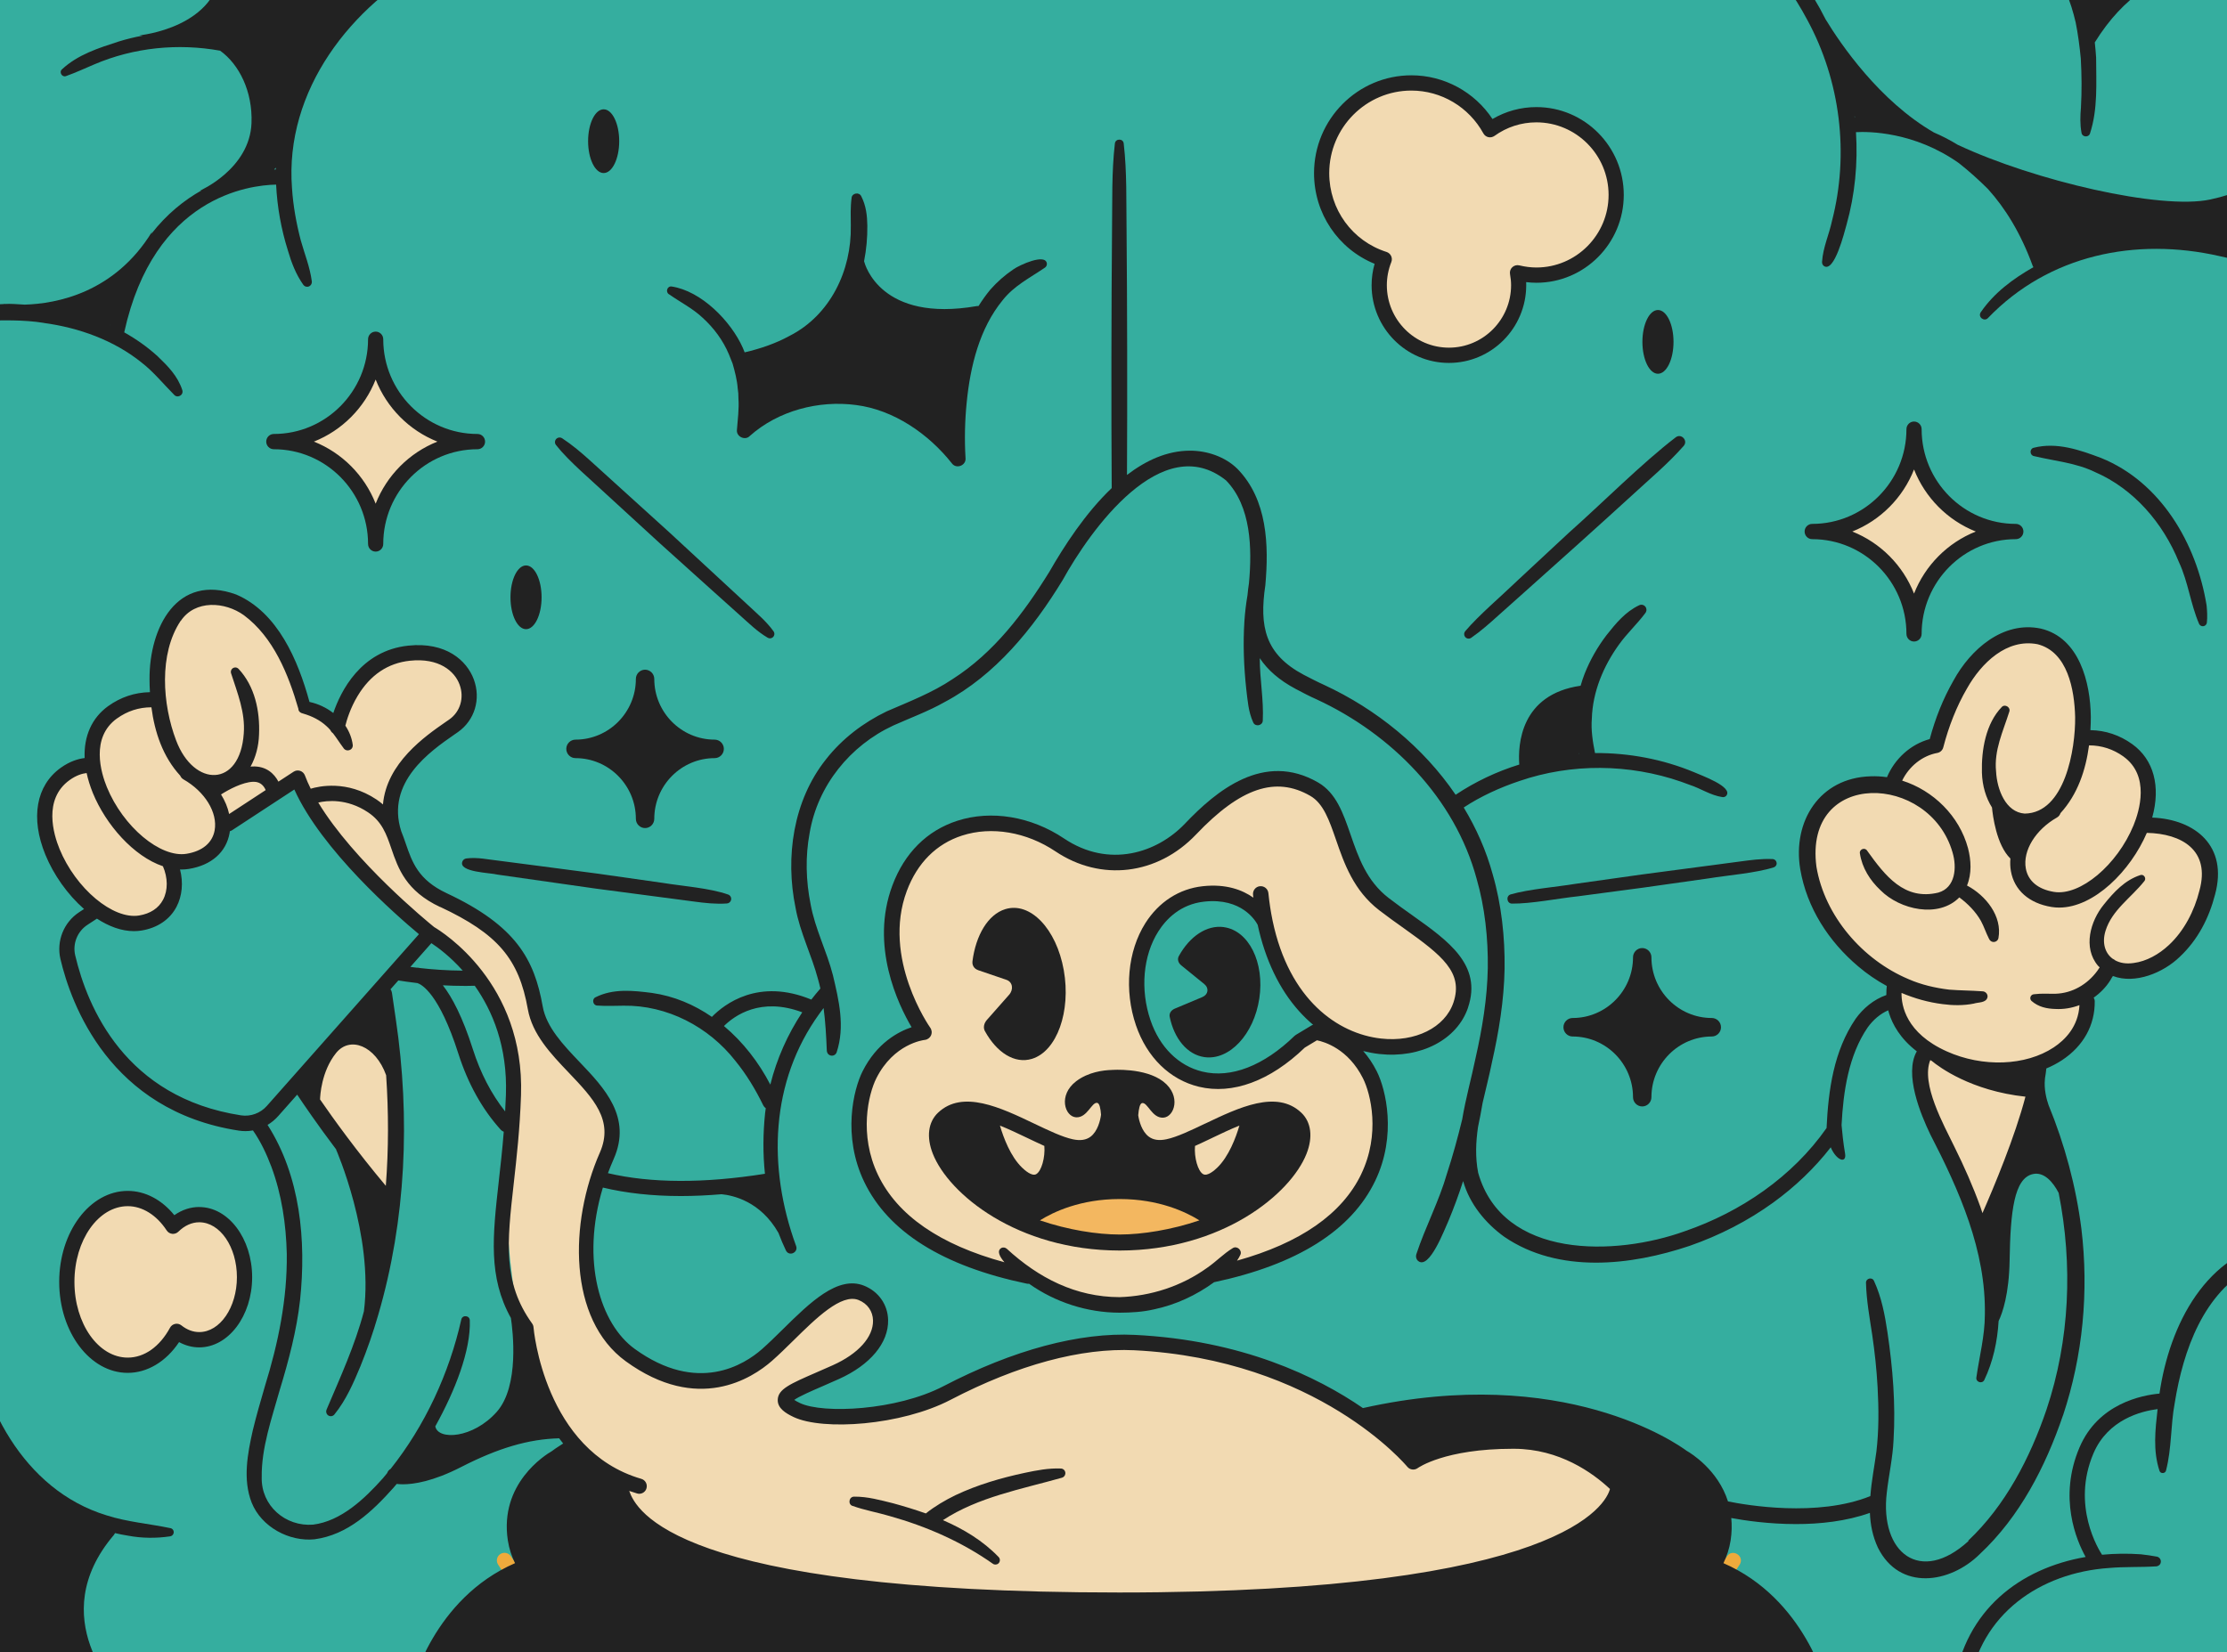 <?xml version="1.0" encoding="utf-8"?>
<svg viewBox="106.034 45.517 441.38 327.587" width="441.38" height="327.587" xmlns="http://www.w3.org/2000/svg">
  <defs>
    <clipPath id="clippath">
      <rect x="8.33" y="18.51" width="493.36" height="367.95" style="fill:none;"/>
    </clipPath>
  </defs>
  <g id="diseño" transform="matrix(0.912, 0, 0, 0.917, 94.585, 23.657)" style="">
    <rect x="8.33" y="17.589" width="493.317" height="369.127" style="fill:#35ae9f;"/>
    <g style="clip-path:url(#clippath);">
      <path d="m241.22,370.43s-63.09-1.37-75.48-7.88-27.8-21.81-29.3-25.65-8.48-19.6-8.78-21.09-2.49-7.55-2.49-7.55c0,0-2.56-12.47-2.56-26.88s2.38-17.61,1.75-23.15-2.13-19.92-13.27-28.86-26.36-22.53-28.6-27.93-4.64-9.75-7.45-7.91-14.08,7.32-14.08,7.32c0,0,.56,5.29-2.51,7s-8.39,1.82-8.23,4.94-1.27,10.6-7.17,10.59-15.08-3.6-17.91-12.93-3.99-15.08,0-18.4,5.55.31,7.66-7.56,9.73-9.12,9.73-9.12c0,0,4.29,1.41,4.29-2.33s.01-18.49,10.85-20.05,15.64,10.34,15.64,10.34l5.43,13.43,5.43,2.54s4.24.02,4.04-2.15,6-13.04,13.28-12.12,14.66,4.98,12.99,10.05-8.49,10.65-8.49,10.65c0,0-6.66,3.43-7.34,8.69s-1.09,17.01,10.28,23.99,18.07,13.13,19.13,19.63,10.07,17.95,10.07,17.95c0,0,8.07,4.88,6.38,12.95s-10.29,37.51,6.96,49.17,34.81-8.04,34.81-8.04c0,0,9-8.35,13.46-6.72s7.72,7.14,1.08,12.14-18.21,8.07-18.58,10.51,7.17,3.71,7.17,3.71c0,0,13.26,2.29,24.06-2.65s24.96-13.62,45.67-12.97,47.8,9.65,60.53,25.8c0,0,24.37-8.21,38.26-1.85s-.12,31.27-.12,31.27l-116.61,1.12Z" style="fill:#f2dab2;"/>
      <path d="m80.25,257.49s-1.95,2.28,3.57,9.49,12.31,19.57,14.45,12.83-.11-31.52-3.49-32.83-12.18.75-14.54,10.51Z" style="fill:#f2dab2;"/>
      <path d="m291.76,294.46s-18.1,6.58-25.04,9.68-21.82.49-25.5-1.59-13.37-4.64-17.35-6.27-19.87-10.07-22.24-19.83-6.75-25.5,11.72-29.45c0,0-9.13-18.71-5.42-28.12s9.01-17.18,20.41-16.19,21.7,7.86,28.17,7.59,17.2-8.49,21.83-13.53,17.08-4.77,19.81-2.3,11.33,20.97,11.33,20.97c0,0,13.3,10.2,15.95,12.92s7.64,14.14,1.44,17.59-16.04,11.24-28.29-2.13-12.57-24.64-12.57-24.64c0,0-19.25-6.34-22.06,4.22s-4.59,10.49-4.41,13.2,4.29,21.86,16.17,20.94,18.06-12.74,25.44-9.78,10.66,12.85,10.52,15.72,6.67,20.77-19.92,31.01Z" style="fill:#f2dab2;"/>
      <path d="m483.97,202.81c-5.36-.6-5.18-2.66-5.32-9.36-.14-6.7-5.66-8.61-9.78-9.94-4.13-1.33-3.62-3.48-3.62-3.48,0,0,1.72-14.51-9.47-18.59-11.19-4.08-18.85,13.48-21.19,19.2-2.34,5.72-6.55,6.76-8.09,8.21-1.53,1.46-4.97,4.69-5.99,4.25-1.02-.44-3.94-.82-10.14,4.88-6.19,5.71-4.36,9.78-2.82,17.38s6.48,14.36,12.11,17.28c5.63,2.92,5.35,7.92,7.32,13.33.68,1.88,2.42,3.45,4.74,4.74-1.76,3.86-1.87,9.64.09,13.51,3.01,5.92,6.99,18.3,9.93,22.19s6.28-6.99,6.28-6.99c0,0,4.92-13.36,6.32-21.54.22-1.26.05-2.42-.4-3.48,6.3-2.27,10.99-8.47,10.99-8.47,0,0,1.2-5.59,2.16-9.27.96-3.67,6.05-2.86,11.67-3.46,5.62-.6,12.77-14.05,12.77-14.05,0,0,5.12-14.93-7.58-16.34Z" style="fill:#f2dab2;"/>
      <path d="m276.48,287.96s-10.46,3.42-18.15,3.84-22.38-1.82-20.98-4.85,13.5-6.99,23.64-5.22,15.49,6.24,15.49,6.24Z" style="fill:#f3b760;"/>
      <path d="m55.85,286.43c-2.13,0-4.09.93-5.7,2.51-2.42-3.67-5.93-5.99-9.84-5.99-7.31,0-13.24,8.07-13.24,18.02s5.93,18.02,13.24,18.02c4.36,0,8.22-2.89,10.63-7.32,1.44,1.14,3.11,1.81,4.9,1.81,5.44,0,9.85-6.05,9.85-13.52s-4.41-13.52-9.85-13.52Z" style="fill:#f2dab2;"/>
      <path d="m346.43,48.64c-3.76,0-7.23,1.21-10.07,3.24-3.32-6.03-9.73-10.11-17.1-10.11-10.78,0-19.51,8.74-19.51,19.51,0,8.72,5.72,16.1,13.61,18.6-.7,1.74-1.09,3.63-1.09,5.62,0,8.37,6.78,15.15,15.15,15.15s15.15-6.78,15.15-15.15c0-.92-.1-1.82-.25-2.69,1.32.32,2.69.51,4.11.51,9.58,0,17.34-7.76,17.34-17.34s-7.76-17.34-17.34-17.34Z" style="fill:#f2dab2;"/>
      <path d="m450.64,138.75c-12.22,0-22.13-9.91-22.13-22.13,0,12.22-9.91,22.13-22.13,22.13,12.22,0,22.13,9.91,22.13,22.13,0-12.22,9.91-22.13,22.13-22.13Z" style="fill:#f2dab2;"/>
      <path d="m116.32,119.3c-12.22,0-22.13-9.91-22.13-22.13,0,12.22-9.91,22.13-22.13,22.13,12.22,0,22.13,9.91,22.13,22.13,0-12.22,9.91-22.13,22.13-22.13Z" style="fill:#f2dab2;"/>
      <path d="m123.59,360.32c3.61,5.15,8.38,9.82,13.84,13.02,1.85,1.11,3.81,1.94,5.7,3.12,1,.6.41,2.21-.74,2.02-6.89-1.21-12.68-5.95-17.39-10.88-1.58-1.76-2.97-3.51-4.23-5.56-.47-.78-.22-1.79.56-2.26.78-.47,1.79-.22,2.26.54h0Z" style="fill:#eeaa3c;"/>
      <path d="m390.64,362.04c-3.7,5.93-8.94,10.8-15.07,14.14-2.01,1.15-4.26,1.94-6.57,2.25-.57.08-1.09-.32-1.17-.89-.06-.44.17-.85.54-1.06,1.87-1.19,3.78-2.04,5.61-3.15,5.46-3.2,10.21-7.88,13.85-13,1.17-1.8,3.88-.14,2.82,1.72h0Z" style="fill:#eeaa3c;"/>
      <path d="m225.09,233.57l6.18,2.1c1.34.45,1.62,2.06.57,3.24l-4.82,5.43c-.65.73-.83,1.69-.43,2.41,2.56,4.64,6.46,7.15,10.23,6,5.42-1.65,8.51-10.24,6.91-19.18-1.6-8.94-7.29-14.84-12.71-13.18-3.76,1.15-6.4,5.64-7.13,11.26-.11.88.37,1.63,1.2,1.91Z" style="fill:#222;"/>
      <path d="m278.53,224.27c-3.76-.52-7.48,2.06-9.8,6.28-.36.66-.14,1.45.53,1.99l5.01,4.05c1.08.88.87,2.27-.43,2.81l-5.99,2.5c-.8.34-1.25,1.03-1.1,1.76.97,4.69,3.79,8.19,7.56,8.72,5.42.75,10.75-4.93,11.92-12.69s-2.28-14.66-7.7-15.41Z" style="fill:#222;"/>
      <path d="m331.59,241.64c3.09-9.17-4.26-14.37-12.05-19.88-1.7-1.2-3.46-2.45-5.2-3.78-4.79-3.67-6.57-8.78-8.29-13.73-1.61-4.63-3.13-9-7.07-11.26-11.8-6.77-22.16,1.85-28.93,8.93-6.02,6.29-16.47,9.72-26.26,3.19-7.15-4.77-15.82-6.2-23.19-3.83-6.59,2.12-11.47,6.95-14.11,13.97-4.92,13.06,1.27,25.79,4.17,30.66-2.87.96-7.56,3.4-10.66,9.55-1.97,3.91-4.44,13.94.36,23.88,5.23,10.83,17.11,18.23,35.33,22.01.12.02.23.04.34.04.05,0,.1-.02.14-.03,5.71,4.03,12.66,6.25,19.65,6.27,0,0,.01,0,.02,0,.01,0,.02,0,.03,0,0,0,.02,0,.03,0,0,0,.01,0,.02,0,2.48-.01,4.98-.16,7.42-.72,4.71-.98,9.18-3.05,13.06-5.87,18.05-3.81,29.83-11.18,35.01-21.91,4.75-9.85,2.31-19.79.35-23.67-.88-1.75-1.9-3.2-2.96-4.4,1.15.29,2.31.51,3.48.64,9.05,1.01,16.98-3.12,19.32-10.06Zm-23.21,36.03c-4.16,8.61-13.23,14.89-27,18.71.26-.38.5-.78.71-1.22.51-.98-.71-2.1-1.65-1.48-1.99,1.2-3.61,2.92-5.53,4.23-5.54,3.98-12.26,6.15-19.06,6.36-9.54-.02-17.58-4.14-24.5-10.46-.33-.29-.82-.38-1.23-.14-.95.61-.35,1.82.72,3.06-14.01-3.79-23.24-10.12-27.46-18.85-4.23-8.76-2.1-17.51-.39-20.91,3.78-7.5,10.25-8.28,10.52-8.31.6-.06,1.12-.43,1.37-.98.25-.55.18-1.19-.17-1.67-.11-.15-10.57-14.99-5.08-29.58,2.27-6.03,6.42-10.16,12-11.95,6.41-2.06,14-.78,20.3,3.42,9.88,6.59,22.16,5.12,30.56-3.66,9.64-10.09,17.3-12.66,24.82-8.34,2.85,1.64,4.11,5.26,5.57,9.45,1.79,5.16,3.83,11.01,9.42,15.29,1.79,1.37,3.58,2.64,5.31,3.86,8.36,5.92,12.99,9.58,10.81,16.06-1.83,5.43-8.31,8.64-15.76,7.8-9.37-1.05-19.94-8.36-23.54-25.45,0-.05-.02-.1-.03-.15-.38-1.83-.68-3.77-.89-5.83-.09-.92-.91-1.59-1.84-1.5-.92.09-1.59.92-1.5,1.84.02.21.05.42.07.63-2.37-1.66-5.9-3.02-10.99-2.47-5.12.55-9.55,3.39-12.48,7.99-3.85,6.06-4.63,14.52-2.04,22.08,2.38,6.92,7.36,11.76,13.67,13.28,7.31,1.76,15.49-1.24,23.01-8.45l2.65-1.59c1.64.33,6.8,1.85,10.01,8.23,1.7,3.37,3.81,12.02-.38,20.69Zm-10.84-32.12l-3.34,2c-.11.07-.21.14-.31.23-6.71,6.48-13.83,9.23-20.04,7.73-5.17-1.24-9.28-5.29-11.27-11.1-2.27-6.62-1.63-13.97,1.69-19.19,1.68-2.64,4.78-5.9,10-6.46,8.16-.88,11.16,4.18,11.6,5.02,1.64,7.53,4.7,13.92,9.03,18.7.95,1.05,1.96,2.02,3.02,2.91-.13.04-.27.08-.38.15Z" style="fill:#222;"/>
      <path d="m274.44,266.75c-3.13,1.49-6.08,2.89-8.37,3.38-1.64.35-2.91.16-3.89-.58-1.47-1.11-2.08-3.33-2.27-4.6.11-1.37.35-2.55.84-2.64,1.22-.21,2.12,3.27,4.58,3.16,2.45-.11,4.01-4.75.03-7.81-3.98-3.06-11.16-2.51-11.16-2.51h0c-1.93.05-5.15.46-7.76,2.43-4,3.02-2.48,7.68-.03,7.81,2.45.13,3.38-3.35,4.6-3.12.49.09.72,1.22.82,2.55-.15,1.21-.73,3.58-2.25,4.74-.98.74-2.25.93-3.89.58-2.29-.49-5.24-1.9-8.37-3.38-7.3-3.47-15.57-7.4-20.91-2.37-2.16,2.03-2.57,5.27-1.13,8.89,3.44,8.67,18.3,20.88,40.56,20.91,0,0,0,0,.01,0,.01,0,.02,0,.03,0s.02,0,.03,0c0,0,0,0,.01,0,22.26-.03,37.12-12.24,40.56-20.91,1.44-3.62,1.02-6.86-1.13-8.89-5.34-5.03-13.61-1.1-20.91,2.37Zm-18.56,23.98c-4.95,0-11.25-1-17.33-3.06,2.93-1.82,8.81-4.61,17.3-4.61.01,0,.02,0,.03,0,.01,0,.02,0,.03,0,8.48,0,14.36,2.79,17.3,4.61-6.07,2.05-12.38,3.05-17.33,3.06Zm20.04-20.86c1.96-.93,3.99-1.9,5.98-2.69-.77,2.6-2.3,6.68-4.82,9.1-.61.59-2.13,1.9-3.04,1.41-1.17-.63-2-3.64-1.79-6.11,1.19-.53,2.42-1.11,3.68-1.71Zm-36.41,1.71c.21,2.47-.62,5.48-1.79,6.11-.91.49-2.43-.82-3.04-1.41-2.53-2.42-4.05-6.5-4.82-9.1,1.99.79,4.02,1.76,5.98,2.69,1.26.6,2.49,1.18,3.68,1.71Z" style="fill:#222;"/>
      <path d="m157.97,87.47c2.42,1.7,5.11,3.03,7.26,5.05,2.45,2.21,4.44,4.88,5.72,7.9.19.5.62,1.52.81,2.02.48,1.64.99,3.63,1.11,5.35.12.74.17,1.44.16,2.2.16,2.21-.16,4.61-.33,6.81-.15,1.45,1.8,2.36,2.81,1.28,6.16-5.46,14.96-7.75,23.07-6.68,8.21,1.04,15.76,6.23,20.84,12.62.96,1.3,3.14.45,2.96-1.17-.24-3.95-.15-8.07.26-12.06.78-7.8,2.78-15.94,7.8-22.04,2.5-3.16,5.88-4.8,9.21-7.06.27-.19.44-.51.41-.86-.24-2.31-5.96.3-7.28,1.24-1.86,1.24-3.54,2.72-5.02,4.39-.94,1.13-1.78,2.31-2.55,3.53-.13,0-.26,0-.39.02-20.88,3.61-24.31-9.03-24.45-9.58,0-.04-.03-.07-.04-.11.51-2.53.74-5.13.71-7.71-.03-2.16-.27-4.3-1.32-6.35-.45-.96-2.01-.7-2.1.36-.27,2.01-.19,4.03-.17,6.01.19,9.71-4.48,19.36-13.31,23.82-3.01,1.64-6.33,2.77-9.76,3.56-.15-.36-.29-.71-.39-.96-2.6-5.81-9.03-12.31-15.49-13.28-.98-.12-1.37,1.25-.53,1.71Z" style="fill:#222;"/>
      <path d="m513.65,81.8c-2.79-1.22-5.68-2.31-8.62-3.26l2.76-19.59s-3,5.49-14.92,8.02c-10.77,2.29-38.14-4.04-54.85-11.82-1.75-1.06-3.49-1.95-5.19-2.67-11.84-6.81-20.24-19.06-23.55-24.48-3.11-6.2-7.24-11.89-12.29-16.73-1.65-1.48-3.83,1-2.21,2.45,4.19,4.16,7.72,9.17,10.51,14.38,7.21,13.16,9.17,28.97,5.39,43.49-.64,2.99-1.95,5.71-2.16,8.83-.03.35.1.7.4.93,2.29,1.52,4.46-7.34,4.92-8.94,1.84-6.52,2.48-13.3,2.05-20,2.7-.15,12.64-.14,22.36,6.69,2.2,1.72,4.35,3.64,6.33,5.61,3.7,4.08,7.11,9.47,9.73,16.64.03.09.09.17.14.25-4.41,2.5-8.54,5.52-11.46,9.77-.65,1.04.8,2.09,1.6,1.21,13.24-13.67,32.1-17.49,50.32-13.37,5.97,1.24,11.81,3.19,17.44,5.61.84.36,1.81-.03,2.17-.87.36-.84-.03-1.81-.87-2.16Zm-98.08-32.82c.06.05.12.1.17.15-.05,0-.1,0-.15,0,0-.05-.01-.11-.02-.16Z" style="fill:#222;"/>
      <path d="m455.06,13.95c.93.46,1.99,1.46,2.74,2.23,3.1,3.45,4.79,8.04,5.84,12.52.49,2.4.88,5.35,1.11,7.79.2,3.54.23,7.08.03,10.62-.15,1.8-.22,3.6.13,5.46.14.92,1.53,1.04,1.83.15,1.75-5.31,1.35-10.95,1.34-16.45-.07-1.08-.17-2.17-.29-3.26,12.79-20.59,31.04-15.85,31.82-15.63.88.25,1.79-.27,2.03-1.14.25-.88-.26-1.79-1.14-2.04-.13-.04-8.36-2.22-17.97,1.59h-20.63c-1.44-1.97-3.2-3.69-5.39-4.81-1.93-.86-3.31,1.96-1.45,2.95Z" style="fill:#222;"/>
      <path d="m144.51,130.86l11.47,10.46,11.56,10.35,5.79,5.17c1.94,1.71,3.78,3.54,6.06,4.87.32.19.73.18,1.05-.05.43-.31.53-.91.22-1.34-1.55-2.14-3.55-3.79-5.44-5.56-3.64-3.35-13.37-12.3-17.13-15.76-3.76-3.39-13.66-12.32-17.29-15.59-1.93-1.73-3.9-3.4-6.09-4.83-.35-.23-.83-.22-1.18.06-.43.35-.5.98-.15,1.41,2.81,3.55,7.82,7.71,11.14,10.82Z" style="fill:#222;"/>
      <path d="m113.89,209.43c-.37.05-.7.28-.85.65-.93,2.35,6.13,2.43,7.62,2.84,4.53.65,16.64,2.36,21.32,3.02,4.65.61,16.87,2.21,21.36,2.8,2.37.32,4.75.59,7.19.42.38-.03.74-.28.87-.66.18-.52-.09-1.09-.61-1.27-3.98-1.4-9.99-1.83-14.15-2.51l-14.22-2.01-14.24-1.86-7.12-.92c-2.38-.25-4.72-.82-7.18-.5Z" style="fill:#222;"/>
      <path d="m342.15,149.52c-3.28,3.14-8.27,7.36-11.18,10.78-.28.33-.31.81-.06,1.18.31.44.92.56,1.36.25,2.15-1.48,4.08-3.2,6.01-4.93,0,0,5.8-5.15,5.8-5.15,5.8-5.12,17.4-15.5,23.12-20.71,3.81-3.5,7.8-6.8,11.25-10.7,1-1.14-.5-2.75-1.7-1.88-7.19,5.45-16.36,14.58-23.21,20.61,0,0-11.39,10.54-11.39,10.54Z" style="fill:#222;"/>
      <path d="m398.65,210.52c.02-.51-.37-.94-.88-.96-2.43-.11-4.8.22-7.17.54-4.54.6-16.67,2.19-21.35,2.81,0,0-14.22,1.99-14.22,1.99-4.15.69-10.19,1.15-14.18,2.3-1.08.32-.85,1.97.27,1.99,4.18.05,10.09-1.13,14.28-1.57l14.24-1.88s14.22-2,14.22-2c4.15-.68,10.19-1.13,14.17-2.39.35-.12.62-.44.64-.84Z" style="fill:#222;"/>
      <path d="m460.89,329.83c4.32-12.92,5.63-26.81,3.99-40.33-1.17-9.19-3.62-18.24-7.15-26.79-.42-1.21-1.02-3.42-.77-5.64,0-.05,0-.08.01-.13.12-.73.23-1.44.29-2.11,1.21-.5,2.35-1.1,3.41-1.79,4.65-3.05,7.17-7.58,7.11-12.73,0-.29-.09-.55-.23-.79,1.44-1.01,2.69-2.28,3.62-3.76.15-.29.35-.6.56-.92,4.83,1.84,11-.73,14.52-4.14,3.91-3.64,6.37-8.39,7.68-13.48,2.85-10.47-4.28-16.24-13.66-16.63,1.88-6.72.35-12.52-4.33-15.87-2.74-1.96-5.82-2.98-9.1-3.03.06-.96.09-1.91.09-2.86-.08-7.44-2.49-17.15-10.89-19.1-8.2-1.71-15.27,4.52-18.94,11.21-2.31,4.02-3.97,8.21-5.18,12.68-4.16,1.12-7.61,4.27-9.29,8.24-1.18-.17-2.38-.24-3.59-.19-11.02.33-16.98,9.71-15.26,20.07,1.43,8.38,6.21,15.65,12.57,21,1.92,1.63,4.02,3.06,6.24,4.26-.06.47-.11,1.14-.1,1.96-2.76.95-5.06,2.9-6.66,5.11-4.78,6.97-5.94,15.41-6.33,23.64-7.39,10.51-18.61,18.13-30.79,22.3-15.04,5.41-39.58,6.11-44.92-12.62-.65-3.31-.52-6.62-.03-9.93.37-1.72.7-3.44.99-5.17.67-2.95,1.45-5.9,2.04-8.82,1.49-6.57,2.62-13.36,2.74-20.22.09-6.76-.68-13.88-2.58-20.37-1.41-5.15-3.57-9.98-6.3-14.47,3.68-2.42,7.92-4.33,12.09-5.72,11.32-3.87,23.86-3.74,35.16.15,0,0,1.78.65,1.78.65,2.48.79,4.59,2.3,7.22,2.68.28.03.56-.06.78-.27,1.69-1.96-5.56-4.47-6.95-5.11-6.83-2.83-14.2-4.19-21.55-4.15-.5-2.47-.89-4.96-.69-7.46.18-5.79,2.52-11.34,5.91-16.01,1.71-2.38,3.9-4.38,5.67-6.73.29-.33.39-.8.19-1.23-.26-.55-.92-.79-1.47-.53-3.05,1.44-5.09,3.95-7.09,6.45-1.95,2.54-3.58,5.36-4.78,8.38-.33.83-.61,1.7-.87,2.58-13.09,1.88-13.64,12.77-13.33,17.04-4.88,1.5-9.54,3.69-13.83,6.53-7.05-10.31-17.23-18.52-28.58-23.75-1.29-.57-3.18-1.54-4.4-2.17-8.45-4.45-9.71-10.44-8.37-19.4.77-8.64.46-18.49-6.07-25.14-2.7-2.65-6.64-3.94-10.35-3.93-4.95.02-9.53,2.11-13.65,5.25.09-16.33.05-37.27-.09-52.86-.09-6.27.11-12.53-.62-18.8-.12-1.13-1.8-1.1-1.92,0-.73,6.27-.53,12.53-.62,18.8-.15,16.52-.18,39.02-.07,55.7-5.74,5.43-10.36,12.57-13.54,18.08-5.59,8.99-12.04,17.49-21.03,23.21-4.38,2.93-9.48,4.89-14.31,6.97-5.06,2.42-9.7,5.91-13.21,10.38-7.14,8.91-8.89,21.14-6.62,32.08.96,5.35,3.53,10.3,4.9,15.5.19.65.35,1.31.5,1.97-.68.78-1.34,1.57-1.97,2.39-11.51-4.73-18.92,1-21.61,3.74-3.87-2.66-8.26-4.51-13.04-5.18-4.11-.52-8.4-.99-12.27.95-.82.4-.54,1.75.38,1.78,1.92.14,3.85.05,5.75.03,9.44-.13,18.48,4.54,24.28,11.92,2.39,2.91,4.38,6.18,6.06,9.62.13.26.32.47.55.63-.05.34-.1.68-.14,1.02-.46,4.36-.5,8.79-.04,13.15-13.3,2.1-24.77,2.05-34.12-.13.38-1.02.8-2.05,1.26-3.09,4-9.03-2.05-15.34-7.39-20.91-3.56-3.71-7.24-7.56-8.04-12.03-1.81-10.19-5.8-17.47-20.88-24.5-6.17-2.88-7.49-6.68-8.88-10.71-.31-.89-.62-1.79-.99-2.68-3.4-10.59,6.32-17.3,11.54-20.9l.77-.53c3.66-2.55,5.05-7.14,3.46-11.41-1.52-4.08-6.05-8.14-14.22-7.29-10.39,1.08-14.74,9.96-16.31,14.57-1.53-1.18-3.33-2.01-5.18-2.4-2.47-8.99-6.87-19.35-15.92-23.22-12.88-4.66-18.88,7.16-18.84,18.25,0,.95.03,1.9.09,2.86-3.3.06-6.36,1.07-9.1,3.03-3.55,2.55-5.28,6.51-5.09,11.21-1.33.16-3.18.67-5.21,2.12-5.35,3.83-6.59,10.85-3.32,18.79,1.78,4.32,4.81,8.6,8.4,11.73l-1.06.69c-3.35,2.18-4.98,6.25-4.07,10.12,2.3,9.73,10.67,32.81,38.77,37.1.48.07.96.11,1.44.11.55,0,1.1-.06,1.63-.15,1.67,2.37,2.97,5.12,4,7.85,2.25,6,3.19,12.42,3.35,18.81.12,9.77-1.85,19.31-4.75,28.62-.92,3.16-1.86,6.34-2.65,9.61-1.11,4.94-2.21,10.55-.23,15.58,2.12,5.26,8.15,8.47,13.65,7.92,7.24-.95,12.59-6.05,17.17-11.15.23-.26.46-.54.7-.82.36.04.78.08,1.32.08,2.38,0,6.58-.62,12.69-3.74,8.08-4.12,14.69-6.04,21.29-6.2.28.38.57.75.87,1.12-1.35.83-2.18,1.44-2.47,1.66-1.38.79-11.45,7.01-9.55,19.31.28,1.79.83,3.41,1.56,4.9-17.77,7.7-22.47,26.64-22.66,27.47-.21.89.34,1.77,1.22,1.99.13.03.26.05.38.05.75,0,1.42-.51,1.6-1.27,0-.03.17-.67.52-1.73h300.49c.35,1.05.51,1.69.52,1.73.18.76.86,1.27,1.6,1.27.13,0,.26-.01.38-.05.89-.21,1.43-1.1,1.22-1.99-.2-.83-4.89-19.78-22.66-27.47.73-1.49,1.28-3.11,1.56-4.9.27-1.74.29-3.36.14-4.86,2.91.54,8.14,1.31,14.09,1.31,5.16,0,10.86-.59,16.04-2.42.1,2.52.58,5.03,1.74,7.52,4.7,9.39,15.65,7.8,22.16,1.37,8.68-8.07,14.25-18.87,18.04-29.92Zm-105.14-143.15s.01.06.02.08c-.04,0-.09,0-.13.01.04-.03.08-.06.11-.09Zm76.29,66.35c.1.06.21.12.32.17,1.6,1.32,8.53,6.46,20.36,7.73-2.28,8.67-6.83,19.49-9.34,25.17-.14-.43-.28-.87-.43-1.29-1.62-4.47-3.54-8.79-5.66-13.03-2.32-4.78-7.33-13.61-5.25-18.76Zm41.99-65.63c5.79,4.15,3.46,11.76,2.19,14.85-3.54,8.59-11.62,15.33-17.3,14.41-3.46-.56-5.63-2.36-6.12-5.07-.69-3.84,2.1-8.37,6.78-11.02.38-.21.63-.56.76-.94,3.72-4.05,5.48-9.29,6.2-14.65,2.71,0,5.24.81,7.5,2.42Zm-39.32,53.52c2.23.3,4.57.33,6.77-.11,1.01-.33,2.74-.11,3-1.42.09-.67-.46-1.23-1.11-1.24-2.45-.18-4.8-.17-7.22-.36-3.01-.36-6.09-1.06-8.88-2.29-9.92-4.16-18.18-13.62-19.97-24.28-2.8-21.19,24.63-20.25,29.58-3.09.97,3.23.64,7.62-3.09,8.68-7.38,1.77-11.55-3.62-15.47-9.06-.48-.78-1.73-.33-1.58.58.48,3.13,2.18,5.82,4.49,7.98,4.2,4.2,12.59,6.11,17.12,1.54,1.82,1.33,3.58,3.1,4.7,5.09.7,1.29,1.05,2.49,1.76,3.87.15.31.4.57.76.65.57.13,1.15-.22,1.28-.79.89-4.76-2.77-9.26-6.83-11.39,1.06-2.56.9-5.46.22-8.07-1.88-6.97-7.54-12.48-14.31-14.61,1.48-3.04,4.35-5.41,7.72-6,.59-.14,1.08-.6,1.23-1.24,1.14-4.38,2.86-8.81,5.16-12.72,3.1-5.46,8.6-10.81,15.3-9.53,6.56,1.65,8.04,9.84,8.18,15.76.09,6.91-2.23,20.75-10.96,20.86-4.17-.29-6.02-5.27-6.22-9.07-.48-4.63,1.5-8.64,2.88-12.99.3-.92-.93-1.69-1.63-1-3.5,3.6-4.46,9.31-4.33,14.19.08,2.87.88,5.49,2.19,7.55.16,1.71.95,8.08,4,11.04-.08.91-.05,1.83.11,2.72.74,4.14,3.96,6.96,8.84,7.75.55.09,1.1.13,1.66.13,7.58,0,15.52-7.97,19.04-16.15,7.59.15,13.86,3.75,11.43,12.48-1.09,4.37-3.33,8.71-6.63,11.76-2.17,2.02-4.87,3.53-7.66,3.89-1.63.24-3.01,0-4.08-.61-.04-.04-.08-.08-.13-.12-.13-.08-.25-.15-.37-.2-1.67-1.23-2.33-3.46-1.54-6.02,1.41-4.51,5.49-7.08,8.43-10.74.53-.58-.09-1.58-.85-1.32-3.39,1.1-5.77,3.68-7.95,6.38-2.91,3.54-4.6,9.3-1.26,13.23.12.12.24.22.36.34-.18.28-.35.55-.52.77-2.16,2.92-5.42,4.83-9.1,4.94-1.47.03-2.96-.11-4.59.1-.25.02-.49.09-.66.3-.3.34-.26.87.08,1.17,1.5,1.3,3.32,1.67,5.16,1.72,1.78.1,3.57-.2,5.24-.83-.25,4.65-3.14,7.52-5.6,9.14-6.1,4.01-15.45,4.35-23.26.85-8.83-3.95-9.86-9.89-9.81-12.63,2.85,1.2,5.85,2.04,8.92,2.42Zm-264.83,4.74c2.25-2.22,7.96-6.36,17.02-2.97-3.18,4.77-5.55,10.07-6.94,15.63-2.5-4.8-5.92-9.2-10.07-12.66Zm-61.65-25.75c12.47,5.82,17.09,11.19,19.03,22.09.97,5.46,5,9.67,8.9,13.74,5.29,5.52,9.85,10.28,6.75,17.29-6.67,15.07-6.96,36.01,5.66,45.12,15.63,11.28,27.4,3.69,31.74-.1,1.53-1.34,3.14-2.91,4.69-4.43,4.88-4.78,10.42-10.21,14.14-8.73,1.93.77,3.1,2.42,3.14,4.42.07,3.59-3.2,7.21-8.77,9.69-1.25.56-2.43,1.07-3.5,1.53-5.77,2.5-8.4,3.63-8.44,5.97-.03,1.81,1.75,2.89,3.48,3.7,6.37,2.97,23.33,1.83,34.07-3.73,14.62-7.58,28.42-11.28,39.93-10.72,39.91,1.98,59.15,24.96,59.34,25.19.56.68,1.56.8,2.27.28.06-.04,5.81-4.17,20.66-4.17.1,0,.2,0,.3,0,9.84.04,17.02,5.16,20.81,8.69-.81,3.06-9.83,22.38-106.64,22.38s-105-17.87-106.5-21.96c.57.2,1.14.38,1.72.55.15.04.31.07.46.07.72,0,1.38-.47,1.58-1.19.25-.88-.25-1.79-1.13-2.04-21.12-6.11-23.4-32.48-23.42-32.75-.02-.3-.13-.59-.31-.84-6.41-8.88-5.45-17.39-3.99-30.28.62-5.5,1.33-11.73,1.58-19.06.83-24.24-17.12-35.33-18.88-36.36-1.34-1.08-17.42-14.15-25.18-26.92,1.85-.43,6.22-.94,10.81,2.11,3.06,2.03,4,4.73,5.08,7.86,1.48,4.29,3.17,9.15,10.6,12.62Zm-5.16,13.13c-.48-.06-.92-.11-1.33-.17l4.56-5.13c1.44.94,4.08,2.88,6.82,5.94-3.49-.02-6.72-.27-9.23-.55-.33-.08-.61-.1-.82-.09Zm-20.96,28.49c.02-.76.26-6.04,3.47-10.03,3.02-3.75,8.58-1.62,10.89,4.79.54,7.94.55,15.95-.07,23.91-6.31-7.47-11.39-14.48-14.29-18.67Zm31.34-24.54c.75,0,1.51-.01,2.28-.04,3.82,5.38,7.13,13.09,6.77,23.55-.04,1.24-.1,2.44-.17,3.62-3-3.77-5.36-8.29-7.02-13.47-2.25-7.01-4.52-11.24-6.52-13.8,1.47.08,3.04.13,4.66.13Zm-61.61-78.92c3.12-4.61,9.6-4.17,13.71-1.23,6.42,4.74,9.68,12.78,11.85,20.24,0,.62.53.92,1.08,1.04,1.89.55,3.63,1.4,5.07,2.74.29.25.55.53.8.82.12.28.33.52.58.7.79,1.01,1.48,2.13,2.24,3.13.59.99,2.11.58,2.05-.59-.19-1.53-.77-2.95-1.61-4.2.28-1.14,1.05-3.76,2.66-6.42,2.75-4.55,6.58-7.12,11.38-7.62,6.29-.66,9.7,2.23,10.78,5.16,1.06,2.84.15,5.88-2.25,7.55l-.76.52c-4.47,3.08-12.85,8.87-13.64,17.84-.43-.37-.9-.73-1.41-1.07-6.43-4.27-12.61-2.84-14.29-2.33-.48-.97-.91-1.92-1.26-2.87-.18-.47-.55-.83-1.03-.99-.48-.16-1-.09-1.42.18l-3.31,2.15c-.91-1.73-2.67-3.41-5.67-3.28-.13,0-.26.02-.39.04,1.1-1.97,1.77-4.36,1.85-6.96.22-5.05-.92-10.44-4.46-14.19-.25-.26-.63-.37-.99-.25-.52.16-.8.73-.62,1.24,1.4,4.31,3.1,8.46,2.75,12.99-.8,11.74-10.84,11.69-14.7,1.5-2.97-7.74-3.81-18.72.99-25.86Zm10.51,41.75c-.31-1.45-.91-2.87-1.76-4.23,1.76-1.11,4.65-2.64,6.96-2.74.05,0,.11,0,.16,0,1.51,0,2.24.98,2.58,1.8l-7.94,5.17Zm-24.38-20.65c2.25-1.61,4.77-2.42,7.49-2.42.71,5.4,2.49,10.7,6.26,14.78.14.33.37.61.7.8,4.68,2.65,7.47,7.18,6.78,11.02-.49,2.71-2.66,4.51-6.12,5.07-5.66.91-13.76-5.82-17.3-14.41-1.27-3.08-3.6-10.7,2.19-14.85Zm-12.49,28.17c-1.27-3.08-3.6-10.7,2.19-14.85,1.48-1.06,2.77-1.42,3.71-1.53.3,1.39.75,2.83,1.35,4.31,2.84,6.89,8.86,13.69,15.23,15.84,1.09,2.5,1.12,5.19.03,7.24-.97,1.84-2.77,3.01-5.21,3.41-5.66.92-13.76-5.82-17.3-14.41Zm39.48,57.63c-25.17-3.84-33.39-23.32-36.06-34.59-.6-2.53.47-5.18,2.66-6.6l2.06-1.34c2.58,1.67,5.32,2.7,8.03,2.7.56,0,1.11-.04,1.66-.13,3.45-.56,6.15-2.37,7.6-5.12,1.25-2.37,1.5-5.27.77-8.09.09,0,.18.02.27.02.56,0,1.11-.04,1.66-.13,4.88-.79,8.1-3.61,8.84-7.75.02-.13.03-.26.05-.4.17-.04.33-.11.49-.21l13.53-8.81c5.92,13.11,22.22,27.25,27.08,31.28l-33.07,37.15c-1.39,1.56-3.53,2.33-5.57,2.02Zm15.64,88.48c-5.98.47-11.33-4.05-11.17-10.28-.08-6.3,2.17-12.65,3.9-18.77,1.94-6.35,3.7-12.89,4.44-19.53,1.36-12.86.06-26.76-7.07-37.84.85-.5,1.62-1.13,2.3-1.89l4.14-4.65c1.29,1.93,4.31,6.37,8.52,11.91l-.07-.05s8.17,18.46,6.05,34.98c-1.93,7.32-5.15,14.3-8.1,21.21-.2.42-.11.93.27,1.24.43.35,1.07.29,1.42-.15,2.56-3.16,4.12-6.77,5.64-10.39,1.46-3.57,2.8-7.39,3.87-11.1,6.07-20.6,7-42.7,3.84-63.89,0,0-.85-5.79-.85-5.79-.05-.3-.16-.55-.31-.75l1.7-1.91c.87.14,2.31.36,4.14.57.92.29,4.73,2.24,8.91,15.27,2.08,6.47,5.17,12,9.21,16.44.19.2.41.34.65.43-.31,3.9-.72,7.47-1.09,10.77-1.33,11.79-2.31,20.64,2.64,29.49.4,2.62,1.92,14.73-3.09,20.32-5.15,5.75-12.76,6.17-13.34,3.11,4.31-7.71,7.74-16.43,7.5-22.92-.03-1.08-1.62-1.23-1.85-.18-2.61,11.59-7.86,22.92-15.36,32.3-.34.19-.62.51-.75.91-.31.37-.61.74-.92,1.11-4.02,4.48-9.11,9.28-15.18,10.03Zm359.76,3.53c-10.45,9.53-19.34,2.59-17.77-10.44.42-3.73,1.31-7.63,1.47-11.4.47-7.77-.17-15.52-1.31-23.18-.57-3.82-1.28-7.62-2.94-11.21-.4-.89-1.77-.56-1.74.41.1,3.84.79,7.56,1.36,11.3.55,3.73.95,7.48,1.16,11.23.26,4.68.29,9.36-.26,13.99-.43,3.18-1.07,6.39-1.31,9.6-11.52,4.62-27.04,1.94-30.94,1.15-2.18-6.82-8-10.39-8.98-10.94-2-1.48-26.83-18.92-70.35-9.24-10.01-6.84-26.32-14.67-49.54-15.82-12.07-.6-26.47,3.24-41.61,11.08-10.21,5.29-26.16,6.01-31.16,3.67-.63-.29-1.03-.53-1.28-.7,1.03-.74,3.72-1.91,6.14-2.95,1.09-.47,2.27-.98,3.54-1.55,6.82-3.04,10.83-7.81,10.72-12.77-.07-3.32-2.07-6.16-5.23-7.42-5.71-2.27-11.79,3.68-17.66,9.44-1.59,1.56-3.1,3.03-4.56,4.31-3.74,3.27-13.92,9.8-27.64-.1-7.42-5.35-11.75-18.9-6.9-34.86,5.08,1.21,10.74,1.83,16.95,1.83,2.84,0,5.8-.14,8.85-.39,2.49.24,8.46,1.53,12.36,8.36.49,1.29,1.03,2.57,1.63,3.82.72,1.37,2.77.38,2.19-1.03-6.25-17.03-5.57-35.56,5.09-50.2.03-.03.05-.07.08-.11.27-.37.54-.73.82-1.09.4,3.02.57,6.07.69,9.08-.02.5.25.97.74,1.15.58.21,1.21-.09,1.41-.67,1.85-5.58.48-11.23-.82-16.68-1.35-5.24-3.87-9.99-4.84-15.3-1.03-5.08-1.17-10.35-.22-15.4,1.73-10.27,8.79-18.93,18.2-23.27,3.64-1.62,7.66-3.09,11.12-5.05,11.07-5.84,19.26-15.92,25.67-26.38,6.05-10.89,21.64-32.57,35.51-21.55,5.47,5.6,5.67,14.73,4.98,22.2-.14.89-.24,1.75-.32,2.6-.32,1.86-.54,3.72-.67,5.59-.32,4.92-.13,9.84.4,14.72.3,2.43.44,4.88,1.51,7.21.44,1.01,2.02.72,2.08-.38.23-4.54-.67-8.99-.65-13.51,1.7,2.55,4.23,4.76,7.8,6.65,1.32.71,3.22,1.68,4.6,2.28,16.21,7.49,29.96,21.27,34.72,38.75,1.79,6.14,2.52,12.92,2.43,19.32-.12,6.54-1.19,13.03-2.67,19.51-.9,4.33-2.15,8.74-2.89,13.19-.97,3.96-2.06,7.93-3.31,11.72-1.73,6.01-4.71,11.56-6.66,17.44-.16.49-.05,1.05.35,1.42,2.45,2.16,5.85-6.99,6.62-8.6,1.19-2.83,2.25-5.71,3.2-8.63,1.4,4.92,4.82,9.07,8.92,12.03,11.81,8.03,27.49,6.26,40.31,1.97,6.48-2.25,12.65-5.38,18.22-9.4,4.65-3.36,8.89-7.35,12.44-11.9,1.27,2.96,3.5,3.56,3.11,1.33-.38-2.17-.64-4.73-.76-6.14.37-7.25,1.53-15.08,5.67-21.1,1.2-1.65,2.73-2.96,4.47-3.71.06.21.12.43.18.64.75,2.39,2.41,5.47,6.03,8.23-2.81,4.9.84,13.63,2.93,17.95,6.29,12.12,12.14,25.16,11.86,39.05-.01,4.55-1.2,9-1.84,13.48-.19,1.02,1.24,1.49,1.71.59,1.91-3.98,2.85-8.31,3.12-12.76.85-1.77,2.27-5.81,2.39-13.15.18-10.51.96-17.74,5.07-18.63,2.39-.52,4.34,1.67,5.59,4.08,3.1,15.53,2.43,31.79-2.65,46.86-3.58,10.46-8.93,20.73-17.01,28.32Z" style="fill:#222;"/>
      <path d="m22.08,93.66c7.62,1.02,15.25,3.74,21.27,8.58,2.58,1.98,4.71,4.62,6.99,6.89.73.91,2.18.16,1.83-.96-1-3.06-3.16-5.21-5.36-7.31-2.22-2.01-4.66-3.72-7.26-5.17,6.47-29.36,27.2-31.83,33.01-31.94.23,4.85,1.11,9.67,2.57,14.28.76,2.6,1.74,5.13,3.33,7.37.21.3.57.47.95.43.59-.06,1-.63.9-1.21-.41-3.08-1.55-5.83-2.38-8.77-.97-3.68-1.68-7.55-1.92-11.35-1.63-21.1,12.85-39.55,30.83-49.01,1.93-.94.56-3.76-1.35-2.89-1.64.83-3.25,1.73-4.83,2.68-4.58-.4-25.77-2.17-34.48-1.67-1.24-1.32-2.43-2.28-3.39-2.45-1.03-3.27-2.75-6.81-5.51-10.5-.55-.73-1.58-.88-2.31-.33-.73.55-.88,1.58-.33,2.31,3.77,5.02,5.46,9.71,5.99,13.79-.43,13.42-17.83,15.06-17.83,15.06l.77.05c-1.74.32-3.47.74-5.17,1.26-4.4,1.42-8.92,2.82-12.4,6.05-.67.6.06,1.77.9,1.44,2.08-.73,4.09-1.67,6.12-2.52,8.65-3.68,18.23-4.61,27.37-2.97,4.13,2.95,7.08,8.79,6.82,15.64-.38,9.95-11.25,14.64-11.25,14.64,0,0,.15-.03.42-.09-3.74,2.08-7.58,5.1-10.99,9.47l.23-.56c-8.16,13.29-20.82,15.6-27.68,15.8-1.4-.09-3.33-.22-4.21-.14,0,0,0,0,0,0-.37-.04-.58-.07-.58-.07,0,0,.17.03.46.08-1.23.05-4,.15-5.18.2-2.33.27-4.66.57-6.99.87-.88.12-1.52.91-1.43,1.8.09.95.99,1.62,1.93,1.46l6.73-.7c4.4-.13,9.05-.25,13.41.45Zm50.42-33.59c0,.13-.01.27-.01.4-.12,0-.24,0-.37.02.13-.13.26-.27.39-.42Zm-36,34.06s-.05-.02-.07-.03c.03,0,.05,0,.08,0,0,.01,0,.03-.01.04Z" style="fill:#222;"/>
      <path d="m49.64,354.22c-4.63-.97-9.39-1.33-13.9-2.77-18.16-5.49-27.87-24.48-29.6-42.34-.15-2.2-3.38-2-3.3.17.49,6.09,1.79,12.14,3.99,17.83v59.98h25.47c2.2,3.56,4.35,5.69,4.41,5.75.32.31.73.46,1.15.46s.86-.17,1.19-.5c.63-.65.62-1.7-.04-2.33-.7-.68-17.02-16.86-1.73-34.76.11-.13.19-.28.26-.43.94.22,1.89.41,2.85.56,3.01.56,6.11.59,9.14.14.35-.05.66-.31.75-.68.12-.48-.17-.97-.66-1.09Z" style="fill:#222;"/>
      <path d="m55.85,284.78c-1.91,0-3.75.61-5.41,1.77-2.74-3.36-6.35-5.25-10.13-5.25-8.21,0-14.89,8.82-14.89,19.67s6.68,19.67,14.89,19.67c4.28,0,8.35-2.45,11.16-6.65,1.38.75,2.87,1.14,4.38,1.14,6.34,0,11.5-6.81,11.5-15.17s-5.16-15.17-11.5-15.17Zm0,27.04c-1.36,0-2.66-.49-3.88-1.45-.38-.3-.88-.42-1.35-.32-.48.1-.89.4-1.12.83-2.23,4.1-5.58,6.46-9.18,6.46-6.39,0-11.59-7.34-11.59-16.37s5.2-16.37,11.59-16.37c3.17,0,6.26,1.91,8.46,5.25.27.41.71.68,1.2.73.49.05.98-.12,1.33-.46,1.36-1.33,2.93-2.04,4.54-2.04,4.52,0,8.19,5.33,8.19,11.87s-3.68,11.87-8.19,11.87Z" style="fill:#222;"/>
      <path d="m467.83,125.89c8.45,3.64,14.8,11.03,18.24,19.46,2.02,4.28,2.51,9.03,4.39,13.37.13.27.39.46.71.5.49.05.93-.31.98-.8.13-1.24.06-2.47-.06-3.69-2.17-13.37-9.95-26.67-22.95-31.89-4.65-1.74-9.64-3.48-14.66-2.19-.93.26-.82,1.66.12,1.8,4.46,1.06,9.06,1.43,13.23,3.44Z" style="fill:#222;"/>
      <path d="m508.2,292.08c-16.27,2.46-24.18,18.21-26.35,33.04-3.81.34-13.32,2.15-17.38,11.64-4.65,10.85-.65,20.13,1.33,23.68-14.28,2.46-26.14,11.45-28.58,27.52-.2,2.23,3.09,2.5,3.29.29,2.39-15.45,15.37-24.4,30.38-25.43,3.41-.3,6.82-.13,10.24-.35.48-.02.91-.36,1-.85.11-.57-.26-1.13-.83-1.25-1.16-.23-2.34-.37-3.51-.51-2.84-.2-5.66-.16-8.42.1-.68-1.02-6.72-10.59-1.87-21.91,3.15-7.35,10.42-9.14,13.94-9.58-.5,4.46-1.04,8.95.41,13.34.21.7,1.3.63,1.43-.09,1.25-4.83.97-9.7,1.88-14.54,1.85-11.44,6.26-23.95,17.07-29.57,2.06-1.05,4.28-1.75,6.56-2.3.88-.17,1.48-1.02,1.32-1.92-.16-.9-1.02-1.49-1.92-1.33Z" style="fill:#222;"/>
      <path d="m311.28,80.88c-.43,1.5-.65,3.05-.65,4.62,0,9.26,7.54,16.8,16.8,16.8s16.8-7.53,16.8-16.8c0-.22,0-.45-.01-.67.75.09,1.49.14,2.22.14,10.47,0,18.99-8.52,18.99-18.99s-8.52-18.99-18.99-18.99c-3.38,0-6.64.89-9.54,2.58-3.91-5.87-10.51-9.45-17.62-9.45-11.67,0-21.16,9.49-21.16,21.16,0,8.7,5.23,16.38,13.18,19.6Zm7.99-37.46c6.51,0,12.5,3.55,15.65,9.26.23.41.62.71,1.08.81.46.1.94,0,1.33-.27,2.68-1.92,5.83-2.93,9.11-2.93,8.65,0,15.69,7.04,15.69,15.69s-7.04,15.69-15.69,15.69c-1.21,0-2.46-.16-3.72-.46-.54-.13-1.11.02-1.52.4s-.59.94-.49,1.49c.15.85.23,1.63.23,2.4,0,7.44-6.05,13.5-13.5,13.5s-13.5-6.05-13.5-13.5c0-1.71.33-3.39.97-5,.17-.43.16-.9-.04-1.32-.2-.42-.56-.73-.99-.87-7.45-2.36-12.46-9.2-12.46-17.03,0-9.85,8.01-17.86,17.86-17.86Z" style="fill:#222;"/>
      <path d="m143.74,61.25c1.87,0,3.38-3.09,3.38-6.89s-1.51-6.89-3.38-6.89-3.38,3.09-3.38,6.89,1.51,6.89,3.38,6.89Z" style="fill:#222;"/>
      <ellipse cx="372.86" cy="97.75" rx="3.38" ry="6.89" style="fill:#222;"/>
      <path d="m126.87,159.86c1.87,0,3.38-3.09,3.38-6.89s-1.51-6.89-3.38-6.89-3.38,3.09-3.38,6.89,1.51,6.89,3.38,6.89Z" style="fill:#222;"/>
      <path d="m426.86,160.88c0,.91.74,1.65,1.65,1.65s1.65-.74,1.65-1.65c0-11.29,9.18-20.48,20.47-20.48.91,0,1.65-.74,1.65-1.65s-.74-1.65-1.65-1.65c-11.29,0-20.47-9.19-20.47-20.48,0-.91-.74-1.65-1.65-1.65s-1.65.74-1.65,1.65c0,11.29-9.19,20.48-20.48,20.48-.91,0-1.65.74-1.65,1.65s.74,1.65,1.65,1.65c11.29,0,20.48,9.19,20.48,20.48Zm1.65-35.55c2.42,6.12,7.3,11,13.42,13.42-6.12,2.42-11,7.3-13.42,13.42-2.42-6.12-7.3-11-13.42-13.42,6.12-2.42,11-7.3,13.42-13.42Z" style="fill:#222;"/>
      <path d="m95.84,97.18c0-.91-.74-1.65-1.65-1.65s-1.65.74-1.65,1.65c0,11.29-9.19,20.48-20.48,20.48-.91,0-1.65.74-1.65,1.65s.74,1.65,1.65,1.65c11.29,0,20.48,9.19,20.48,20.48,0,.91.74,1.65,1.65,1.65s1.65-.74,1.65-1.65c0-11.29,9.19-20.48,20.48-20.48.91,0,1.65-.74,1.65-1.65s-.74-1.65-1.65-1.65c-11.29,0-20.48-9.19-20.48-20.48Zm-1.65,35.55c-2.42-6.12-7.3-11-13.42-13.42,6.12-2.42,11-7.3,13.42-13.42,2.42,6.12,7.3,11.01,13.42,13.42-6.12,2.42-11,7.3-13.42,13.42Z" style="fill:#222;"/>
      <path d="m154.74,170.62c0-1.1-.9-2-2-2s-2,.9-2,2c0,7.23-5.89,13.12-13.12,13.12-1.1,0-2,.9-2,2s.9,2,2,2c7.23,0,13.12,5.89,13.12,13.12,0,1.1.9,2,2,2s2-.9,2-2c0-7.23,5.89-13.12,13.12-13.12,1.1,0,2-.9,2-2s-.9-2-2-2c-7.23,0-13.12-5.89-13.12-13.12Z" style="fill:#222;"/>
      <path d="m371.44,230.8c0-1.1-.9-2-2-2s-2,.9-2,2c0,7.23-5.89,13.12-13.12,13.12-1.1,0-2,.9-2,2s.9,2,2,2c7.23,0,13.12,5.89,13.12,13.12,0,1.1.9,2,2,2s2-.9,2-2c0-7.23,5.89-13.12,13.12-13.12,1.1,0,2-.9,2-2s-.9-2-2-2c-7.24,0-13.12-5.89-13.12-13.12Z" style="fill:#222;"/>
      <path d="m197.84,349.4c2.63.94,5.4,1.41,8.07,2.2,7.98,2.23,15.6,5.54,22.4,10.3.37.27.88.25,1.23-.07.39-.36.41-.97.05-1.36-3.42-3.54-7.63-6.06-12.12-7.99,7.71-5.02,17.13-6.71,25.89-9.18.4-.12.7-.49.72-.93.02-.56-.41-1.03-.97-1.05-2.69-.11-5.27.39-7.84.93-5.17,1.1-10.27,2.57-15.09,4.84-2.23,1.08-4.42,2.36-6.43,3.94-2.35-.83-4.73-1.55-7.09-2.19-2.78-.68-5.54-1.47-8.49-1.44-1.13,0-1.41,1.65-.34,2.01Z" style="fill:#222;"/>
    </g>
  </g>
</svg>